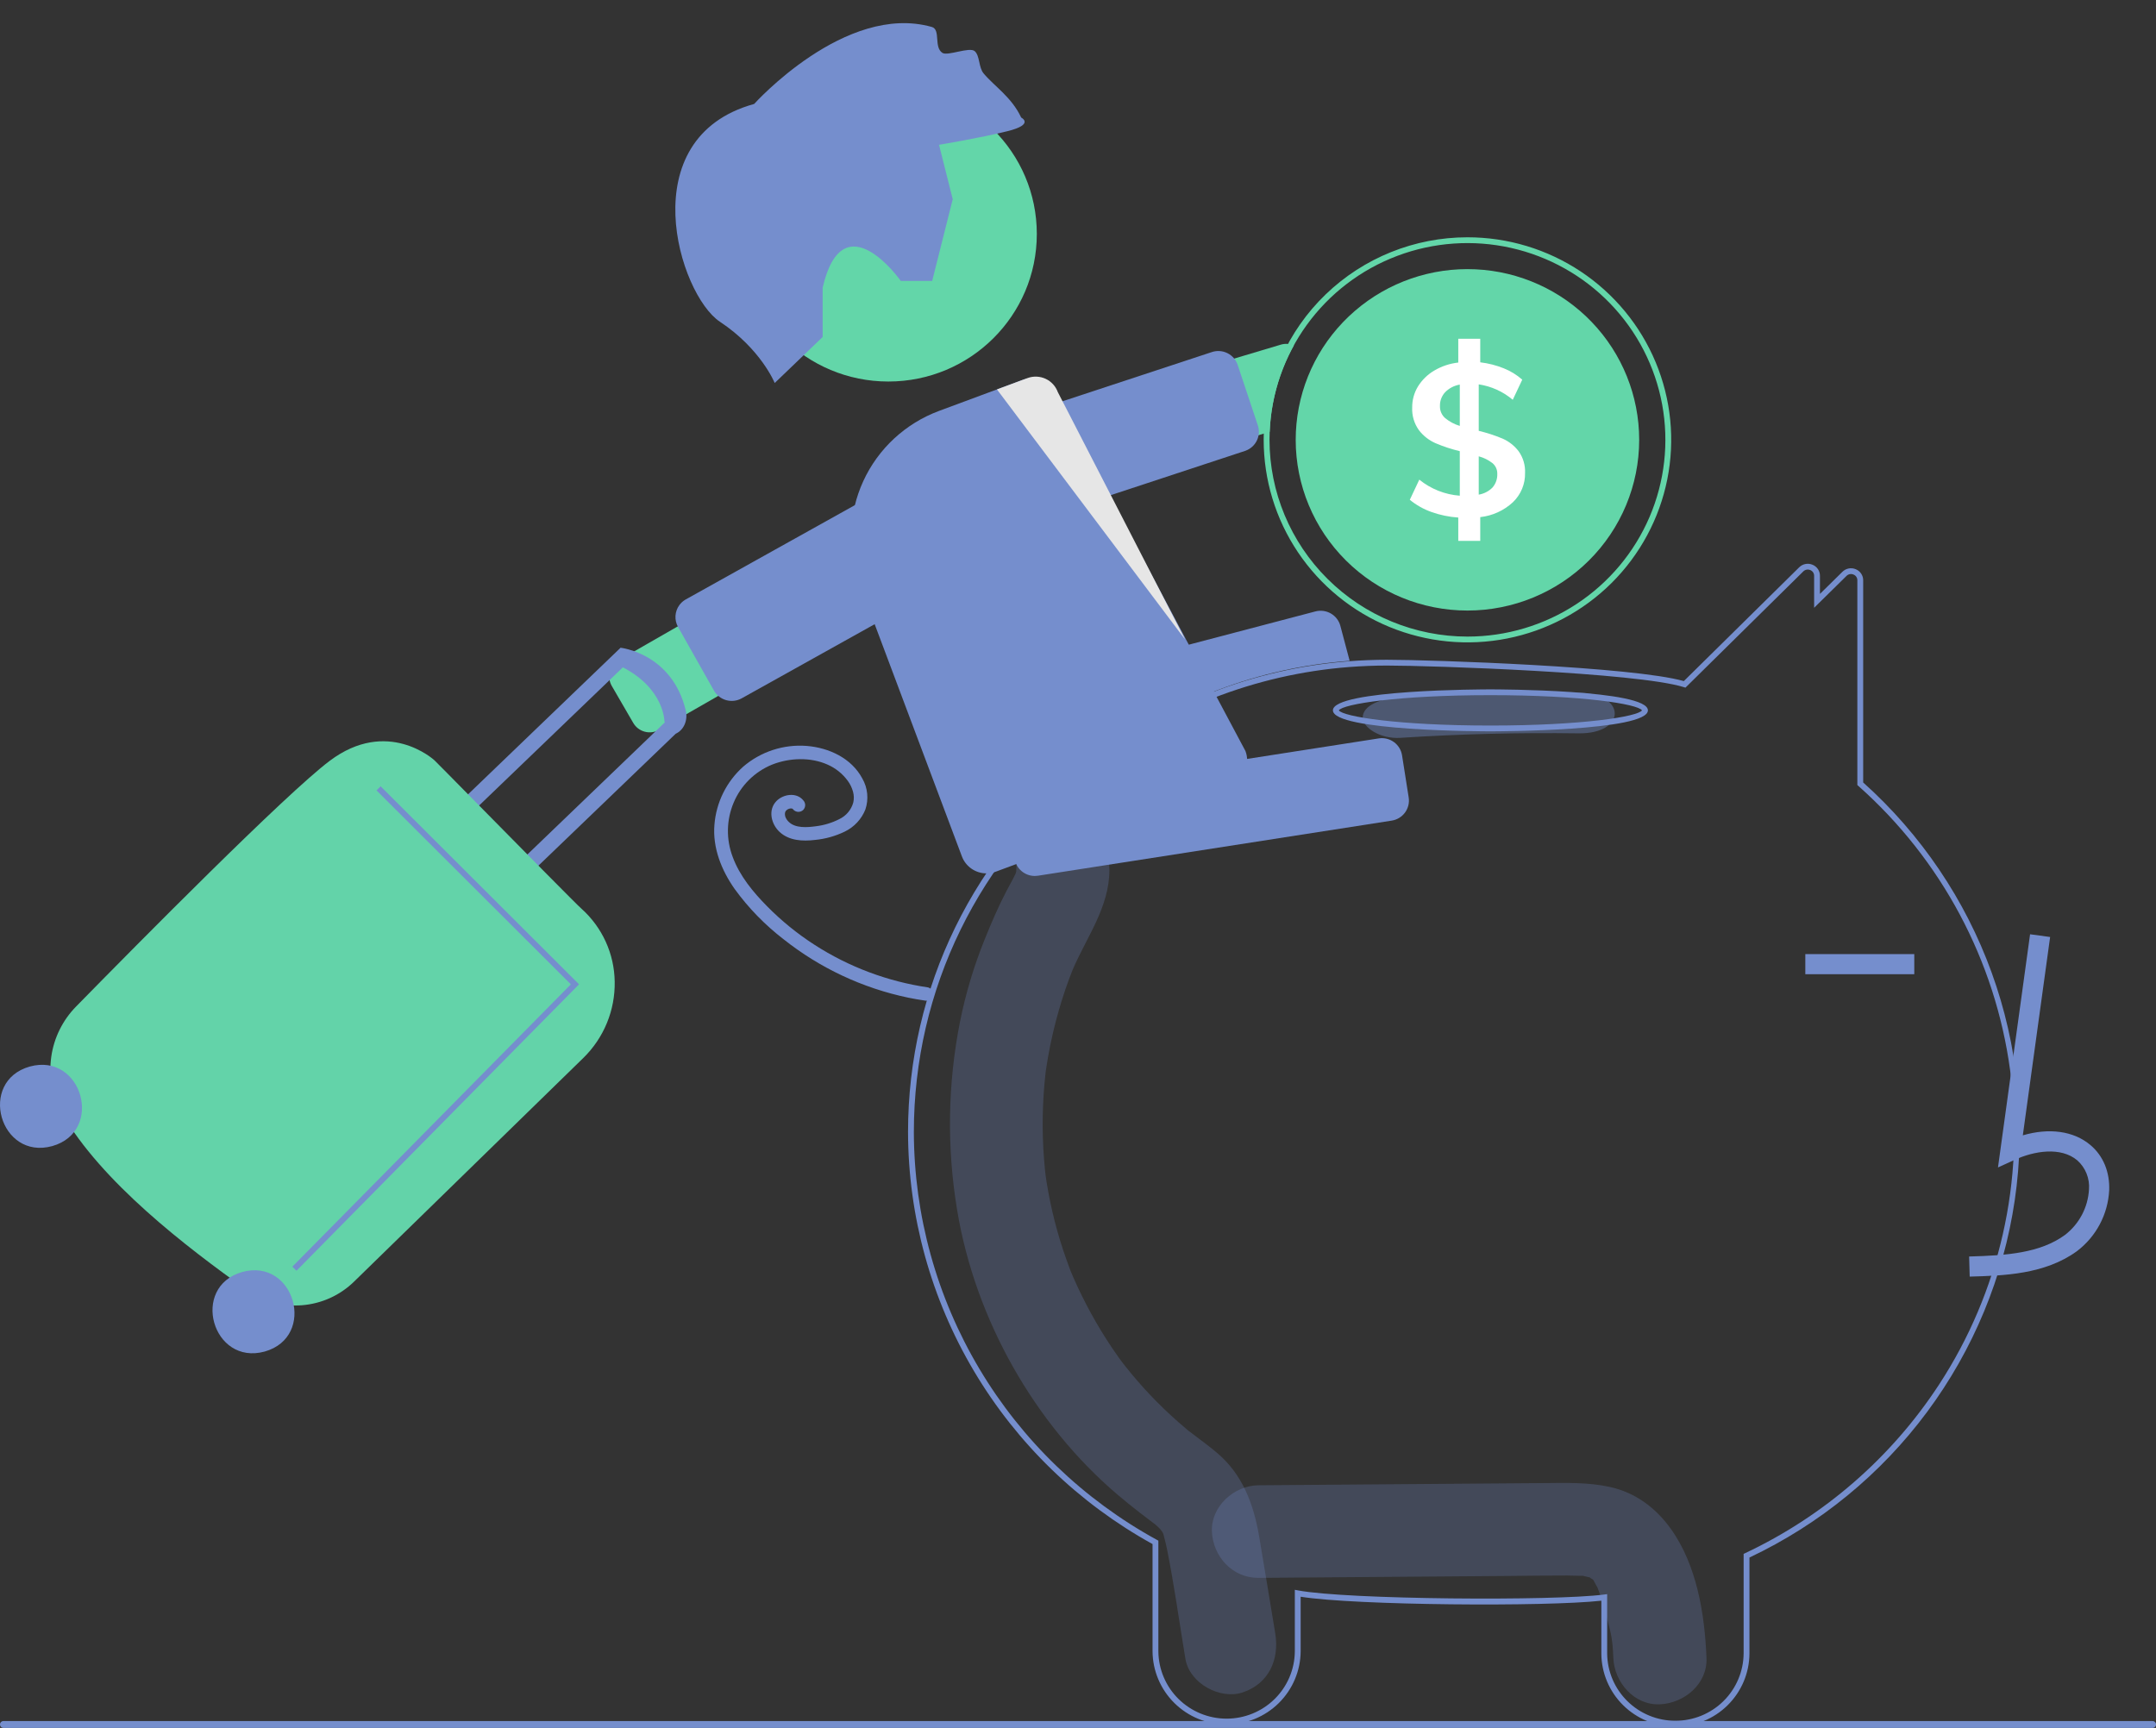 <svg width="640" height="513" viewBox="0 0 640 513" fill="none" xmlns="http://www.w3.org/2000/svg">
<rect x="0" y="0" width="640" height="513" fill="#333333" stroke="none"/>
<g clip-path="url(#clip0_17_19)">
<path d="M495.936 453.839C491.511 447.678 485.52 443.171 477.988 441.483C471.421 440.012 464.668 440.263 457.992 440.314L373.578 440.961C366.349 441.017 359.417 447.244 359.753 454.706C360.086 462.105 365.829 468.51 373.578 468.451C398.306 468.261 423.033 468.072 447.76 467.882C453.59 467.837 459.423 467.733 465.253 467.752C466.562 467.756 467.865 467.825 469.173 467.839C469.49 467.843 469.719 467.84 469.88 467.833C469.921 467.846 469.955 467.857 470.008 467.871C470.69 468.058 471.39 468.186 472.076 468.363C471.836 468.37 472.522 468.795 472.866 468.939C472.913 469.032 473.014 469.196 473.182 469.451C473.417 469.889 474.113 471.219 474.142 471.177C475.187 473.805 476.049 476.501 476.723 479.246C478.329 485.3 478.682 486.565 478.914 492.245C479.206 499.42 485.063 506.331 492.739 505.99C499.979 505.667 506.877 499.94 506.564 492.245C506.036 479.278 503.747 464.713 495.936 453.839Z" fill="#758ECD" fill-opacity="0.25"/>
<path d="M378.54 484.855C376.955 475.303 375.399 465.745 373.783 456.198C372.143 446.513 368.794 437.644 361.213 431.288C359.187 429.59 357.087 428.004 354.978 426.423C354.236 425.868 353.495 425.311 352.763 424.743C352.719 424.709 352.691 424.688 352.653 424.659C352.572 424.59 352.476 424.508 352.346 424.399C349.186 421.74 346.133 418.963 343.225 416.012C340.642 413.39 338.173 410.657 335.816 407.812C335.227 407.102 334.645 406.385 334.071 405.661C333.973 405.537 333.441 404.854 333.091 404.408C332.765 403.962 332.17 403.157 332.07 403.016C331.399 402.073 330.741 401.122 330.094 400.162C325.691 393.603 321.878 386.671 318.7 379.446C318.385 378.729 318.077 378.009 317.777 377.284C317.696 377.062 317.592 376.778 317.454 376.4C316.813 374.649 316.174 372.9 315.588 371.128C314.344 367.365 313.274 363.546 312.379 359.672C311.937 357.759 311.538 355.836 311.184 353.903C311.001 352.91 310.83 351.914 310.671 350.916C310.645 350.75 310.49 349.674 310.398 349.065C310.331 348.454 310.205 347.372 310.188 347.204C310.087 346.198 309.997 345.191 309.919 344.184C309.742 341.916 309.622 339.644 309.56 337.368C309.454 333.324 309.527 329.281 309.779 325.237C309.922 322.965 310.126 320.699 310.378 318.438C310.393 318.299 310.405 318.188 310.416 318.089C310.431 317.988 310.449 317.873 310.47 317.73C310.656 316.48 310.852 315.232 311.071 313.988C311.9 309.263 312.978 304.585 314.302 299.974C314.928 297.793 315.609 295.629 316.343 293.483C316.671 292.531 317.008 291.582 317.357 290.637C317.334 290.698 318.378 288.046 318.392 287.957C322.535 278.225 329.312 269.353 329.321 258.297C329.328 250.812 322.958 243.642 315.496 243.988C311.776 244.127 308.255 245.697 305.676 248.366C303.097 251.035 301.661 254.596 301.671 258.297C301.671 258.465 301.67 258.609 301.669 258.748C301.6 258.981 301.542 259.175 301.489 259.347C300.681 261.093 299.692 262.751 298.805 264.454C296.376 269.113 294.303 273.924 292.334 278.807C289.111 286.758 286.643 294.991 284.964 303.4C281.315 321.823 281.032 340.749 284.128 359.272C289.488 391.755 307.166 422.849 331.741 443.75C333.874 445.564 336.059 447.317 338.264 449.034C339.177 449.745 340.097 450.442 341.022 451.135C341.459 451.463 343.27 452.882 342.473 452.195C344.186 453.648 344.907 454.379 345.347 455.45C345.411 455.697 345.498 456.032 345.615 456.49C345.926 457.697 346.22 458.902 346.465 460.126C348.604 470.822 350.091 481.698 351.877 492.463C353.106 499.86 362.265 504.675 368.884 502.458C376.588 499.877 379.856 492.781 378.54 484.855Z" fill="#758ECD" fill-opacity="0.25"/>
<path d="M497.334 512.598C491.528 512.613 485.953 510.338 481.832 506.272C477.711 502.205 475.381 496.68 475.352 490.908V475.229C458.841 477.066 402.3 476.641 386.093 474.052V490.28C386.05 496.048 383.715 501.565 379.597 505.628C375.479 509.691 369.913 511.972 364.111 511.972C358.309 511.972 352.743 509.691 348.625 505.628C344.507 501.565 342.172 496.048 342.129 490.28V458.417C320.178 446.293 301.878 428.566 289.119 407.064C276.36 385.562 269.603 361.064 269.546 336.099C269.546 293.293 289.06 253.361 323.083 226.542C345.205 209.046 372.083 198.523 400.265 196.327C404.09 196.028 407.939 195.877 411.704 195.877C424.97 195.877 484.821 197.915 499.838 202.21L534.08 168.431C534.583 167.927 535.226 167.585 535.926 167.446C536.626 167.307 537.352 167.379 538.011 167.652C538.675 167.915 539.244 168.371 539.642 168.96C540.041 169.55 540.251 170.246 540.244 170.956V176.327L546.912 169.762C547.414 169.258 548.056 168.915 548.756 168.776C549.456 168.637 550.182 168.709 550.84 168.982C551.505 169.244 552.074 169.701 552.473 170.291C552.872 170.881 553.082 171.577 553.076 172.288V232.305C570.258 247.704 583.353 267.08 591.202 288.714C599.051 310.349 601.41 333.574 598.072 356.332C594.733 379.089 585.799 400.677 572.061 419.181C558.324 437.685 540.207 452.535 519.316 462.414V490.908C519.288 496.68 516.958 502.205 512.837 506.272C508.716 510.338 503.14 512.613 497.334 512.598ZM477.08 473.28V490.908C477.124 496.22 479.277 501.299 483.071 505.04C486.864 508.781 491.991 510.88 497.334 510.88C502.677 510.88 507.804 508.781 511.598 505.04C515.391 501.299 517.544 496.22 517.588 490.908V461.328L518.082 461.096C541.522 450.037 561.421 432.737 575.569 411.115C593.598 383.524 601.096 350.428 596.706 317.816C592.315 285.205 576.327 255.234 551.635 233.327L551.348 233.071V172.288C551.354 171.918 551.246 171.556 551.039 171.25C550.832 170.943 550.535 170.707 550.188 170.573C549.844 170.427 549.463 170.388 549.096 170.46C548.729 170.533 548.393 170.714 548.131 170.98L538.516 180.447V170.956C538.522 170.587 538.415 170.225 538.207 169.918C538 169.612 537.703 169.376 537.357 169.242C537.012 169.096 536.63 169.057 536.263 169.13C535.895 169.203 535.558 169.385 535.296 169.651L500.321 204.154L499.824 203.999C485.864 199.655 425.07 197.595 411.704 197.595C407.983 197.595 404.18 197.745 400.401 198.04C372.561 200.21 346.01 210.604 324.157 227.888C290.549 254.379 271.274 293.821 271.274 336.099C271.332 360.843 278.052 385.12 290.738 406.409C303.423 427.698 321.611 445.222 343.411 457.16L343.857 457.405V490.281C343.901 495.592 346.055 500.671 349.849 504.411C353.642 508.151 358.768 510.249 364.111 510.249C369.454 510.249 374.58 508.151 378.374 504.411C382.167 500.671 384.321 495.592 384.365 490.281V471.995L385.389 472.186C399.954 474.911 461.282 475.34 476.104 473.408L477.08 473.28Z" fill="#758ECD"/>
<path d="M380.192 102.327L284.504 130.916C281.46 131.829 278.906 133.906 277.401 136.69C275.897 139.475 275.566 142.739 276.481 145.765C277.396 148.792 279.482 151.334 282.281 152.833C285.08 154.332 288.362 154.664 291.408 153.758L375.145 128.734L376.9 128.21C377.255 119.223 379.707 110.442 384.063 102.559C383.516 102.315 382.932 102.164 382.335 102.112C381.613 102.043 380.885 102.116 380.192 102.327Z" fill="#63D6A9"/>
<path d="M289.753 159.853C288.483 159.85 287.246 159.45 286.216 158.71C285.187 157.97 284.418 156.927 284.017 155.729L278.034 137.778C277.784 137.029 277.685 136.237 277.743 135.45C277.8 134.662 278.014 133.894 278.37 133.188C278.727 132.482 279.219 131.853 279.821 131.337C280.422 130.821 281.119 130.427 281.873 130.179L359.753 104.519C360.507 104.27 361.303 104.172 362.095 104.229C362.888 104.287 363.661 104.498 364.37 104.853C365.08 105.207 365.713 105.697 366.232 106.294C366.752 106.892 367.148 107.585 367.398 108.335L373.381 126.285C373.879 127.762 373.779 129.373 373.103 130.777C372.427 132.182 371.227 133.269 369.758 133.81C369.686 133.837 369.613 133.862 369.54 133.886L291.662 159.545C291.046 159.749 290.402 159.853 289.753 159.853Z" fill="#758ECD"/>
<path d="M435.605 70.448C419.886 70.454 404.787 76.541 393.503 87.419C382.218 98.298 375.635 113.115 375.145 128.734C375.128 129.344 375.119 129.963 375.119 130.581C375.119 142.474 378.667 154.101 385.313 163.989C391.959 173.878 401.406 181.586 412.458 186.137C423.51 190.688 435.672 191.879 447.405 189.559C459.138 187.239 469.915 181.512 478.374 173.102C486.833 164.692 492.594 153.977 494.928 142.313C497.262 130.648 496.064 118.557 491.486 107.569C486.908 96.581 479.155 87.19 469.209 80.582C459.262 73.975 447.568 70.448 435.605 70.448ZM435.605 188.996C420.026 188.98 405.091 182.821 394.075 171.869C383.059 160.918 376.864 146.069 376.848 130.581C376.848 129.782 376.865 128.992 376.899 128.21C377.367 116.768 381.208 105.714 387.944 96.424C394.68 87.134 404.015 80.018 414.786 75.96C425.558 71.902 437.292 71.081 448.529 73.6C459.766 76.119 470.011 81.866 477.989 90.127C485.967 98.388 491.326 108.798 493.401 120.062C495.476 131.327 494.174 142.95 489.658 153.485C485.141 164.02 477.61 173.003 467.999 179.317C458.389 185.631 447.124 188.997 435.605 188.996Z" fill="#63D6A9"/>
<path d="M486.585 130.581C486.585 144.023 481.214 156.915 471.653 166.42C462.093 175.925 449.126 181.265 435.605 181.265C422.084 181.265 409.117 175.925 399.556 166.42C389.995 156.915 384.624 144.023 384.624 130.581C384.624 128.975 384.702 127.394 384.849 125.831C386.077 112.858 392.284 100.853 402.181 92.311C412.078 83.768 424.904 79.342 437.997 79.954C451.089 80.565 463.441 86.166 472.489 95.594C481.537 105.021 486.585 117.551 486.585 130.581Z" fill="#63D6A9"/>
<path d="M450.786 133.949C449.551 132.334 447.925 131.054 446.06 130.229C443.76 129.265 441.384 128.49 438.957 127.91V114.113C442.688 114.673 446.187 116.259 449.058 118.692L451.875 112.722C450.255 111.287 448.395 110.144 446.38 109.346C444.145 108.446 441.8 107.848 439.407 107.568V100.575H432.883V107.636C430.364 107.918 427.934 108.729 425.754 110.016C423.786 111.174 422.128 112.789 420.924 114.723C419.775 116.611 419.179 118.78 419.205 120.986C419.092 123.376 419.789 125.735 421.183 127.686C422.467 129.375 424.162 130.712 426.108 131.569C428.445 132.561 430.862 133.357 433.332 133.949V147.169C428.93 146.839 424.735 145.175 421.313 142.402L418.496 148.381C420.41 149.953 422.585 151.18 424.925 152.006C427.488 152.918 430.167 153.473 432.883 153.655V160.588H439.407V153.526C443.03 153.133 446.428 151.584 449.093 149.111C450.266 147.992 451.193 146.643 451.815 145.15C452.437 143.656 452.74 142.051 452.705 140.435C452.813 138.12 452.138 135.836 450.786 133.949ZM433.332 126.449C431.743 125.97 430.266 125.182 428.986 124.13C428.479 123.681 428.078 123.127 427.812 122.506C427.546 121.885 427.422 121.213 427.448 120.539C427.401 119.009 427.966 117.523 429.02 116.407C430.189 115.236 431.697 114.458 433.332 114.182V126.449ZM443.053 144.73C441.951 145.854 440.515 146.597 438.957 146.852V135.478C440.447 135.875 441.84 136.568 443.053 137.514C443.513 137.904 443.879 138.393 444.122 138.943C444.366 139.493 444.482 140.091 444.462 140.692C444.522 142.167 444.018 143.609 443.053 144.73Z" fill="white"/>
<path d="M292.53 232.605C291.194 232.603 289.897 232.162 288.838 231.352C287.78 230.542 287.02 229.408 286.676 228.124L283.418 215.866C283.011 214.325 283.234 212.686 284.04 211.309C284.846 209.932 286.168 208.929 287.717 208.52L390.491 181.52C392.042 181.118 393.69 181.343 395.075 182.145C396.459 182.948 397.468 184.263 397.88 185.803L400.639 196.189L400.122 196.229C373.764 198.266 348.544 207.767 327.447 223.607L327.297 223.679L294.065 232.407C293.564 232.538 293.048 232.605 292.53 232.605Z" fill="#758ECD"/>
<path d="M275.509 293.156C263.453 291.385 251.923 287.051 241.704 280.449C236.642 277.18 231.955 273.369 227.729 269.085C223.557 264.855 219.566 260.047 217.5 254.413C215.512 249.201 215.614 243.429 217.786 238.29C219.928 233.182 224.02 229.127 229.165 227.014C234.341 224.962 240.594 224.743 245.63 226.99C248.031 228.036 250.108 229.698 251.648 231.806C252.364 232.777 252.894 233.872 253.212 235.034C253.507 236.087 253.534 237.197 253.29 238.263C252.995 239.328 252.474 240.317 251.763 241.165C251.051 242.013 250.166 242.7 249.165 243.179C246.964 244.302 244.579 245.026 242.121 245.315C239.65 245.65 236.1 245.955 234.113 243.983C233.704 243.593 233.382 243.121 233.169 242.599C233.02 242.199 232.969 241.77 233.02 241.347C232.991 241.533 233.14 240.941 233.131 240.964C233.1 241.052 232.964 241.265 233.157 240.938C233.218 240.829 233.285 240.725 233.359 240.626C233.293 240.71 233.149 240.851 233.406 240.609C233.619 240.378 233.893 240.21 234.196 240.124C234.316 240.09 234.437 240.062 234.557 240.03C234.862 239.947 234.254 240.034 234.565 240.024C234.686 240.02 234.807 240.023 234.927 240.018C235.233 240.004 234.626 239.935 234.919 240.008C235.033 240.037 235.145 240.065 235.258 240.1C235.501 240.176 235.085 239.922 235.25 240.112C235.444 240.335 235.047 239.895 235.267 240.111C235.376 240.218 235.48 240.331 235.576 240.45C235.957 240.824 236.472 241.034 237.008 241.034C237.544 241.034 238.059 240.824 238.44 240.45C238.809 240.066 239.015 239.556 239.015 239.026C239.015 238.496 238.809 237.986 238.44 237.602C236.443 235.141 232.498 235.749 230.478 237.829C227.901 240.482 228.921 244.687 231.428 247.002C234.265 249.623 238.284 249.805 241.933 249.365C245.018 249.072 248.024 248.227 250.807 246.872C253.572 245.522 255.735 243.199 256.876 240.354C257.391 238.836 257.576 237.226 257.419 235.631C257.262 234.036 256.765 232.493 255.963 231.103C252.741 225.08 246.068 221.992 239.473 221.457C236.077 221.193 232.663 221.6 229.426 222.657C226.19 223.713 223.197 225.397 220.62 227.61C215.652 232.057 212.593 238.231 212.076 244.856C211.5 251.725 214.181 258.395 218.089 263.939C222.18 269.571 227.063 274.591 232.588 278.846C243.388 287.419 256.057 293.359 269.58 296.191C271.189 296.521 272.806 296.804 274.432 297.039C274.949 297.164 275.495 297.088 275.958 296.826C276.421 296.565 276.766 296.138 276.924 295.633C277.062 295.118 276.992 294.569 276.727 294.106C276.462 293.642 276.025 293.301 275.509 293.156L275.509 293.156Z" fill="#758ECD"/>
<path d="M468.531 205.64C450.867 205.392 433.259 205.837 415.707 206.977C409.708 207.366 404.517 209.474 404.517 213.017C404.517 215.98 409.666 219.45 415.707 219.058C433.251 217.919 450.858 217.474 468.531 217.721C482.938 217.923 482.93 205.842 468.531 205.64Z" fill="#758ECD" fill-opacity="0.4"/>
<path d="M442.424 217.123C440.515 217.123 395.672 217.052 395.672 210.894C395.672 204.736 440.515 204.665 442.424 204.665C444.333 204.665 489.175 204.736 489.175 210.894C489.175 217.052 444.333 217.123 442.424 217.123ZM397.426 210.894C398.653 212.761 415.136 215.405 442.424 215.405C469.711 215.405 486.194 212.761 487.422 210.894C486.195 209.027 469.711 206.384 442.424 206.384C415.136 206.384 398.653 209.027 397.426 210.894V210.894Z" fill="#758ECD"/>
<path d="M584.697 379.01C594.624 378.736 606.978 378.394 616.496 371.481C619.33 369.339 621.659 366.606 623.319 363.474C624.979 360.343 625.93 356.888 626.105 353.353C626.299 347.894 624.316 343.129 620.519 339.94C615.548 335.763 608.289 334.784 600.466 337.069L608.571 278.184L602.621 277.373L593.093 346.601L598.061 344.334C603.822 341.708 611.729 340.371 616.642 344.499C617.849 345.578 618.789 346.92 619.389 348.419C619.99 349.918 620.234 351.534 620.104 353.143C619.958 355.774 619.244 358.343 618.01 360.676C616.776 363.008 615.052 365.049 612.953 366.66C605.547 372.038 595.699 372.732 584.53 373.043L584.697 379.01Z" fill="#758ECD"/>
<path d="M568.247 283.262H535.902V289.233H568.247V283.262Z" fill="#758ECD"/>
<path d="M307.166 260.065C305.726 260.06 304.335 259.546 303.242 258.615C302.149 257.683 301.425 256.395 301.201 254.982L299.226 242.455C298.98 240.88 299.372 239.272 300.317 237.983C301.261 236.695 302.682 235.832 304.266 235.584L409.278 219.225C410.863 218.98 412.48 219.37 413.776 220.309C415.072 221.248 415.94 222.66 416.19 224.235L418.164 236.762C418.411 238.337 418.019 239.945 417.074 241.234C416.129 242.522 414.709 243.385 413.125 243.634L308.112 259.992C307.799 260.04 307.483 260.065 307.166 260.065Z" fill="#758ECD"/>
<path d="M263.707 113.269C288.045 113.269 307.775 93.654 307.775 69.458C307.775 45.261 288.045 25.646 263.707 25.646C239.369 25.646 219.639 45.261 219.639 69.458C219.639 93.654 239.369 113.269 263.707 113.269Z" fill="#63D6A9"/>
<path d="M292.829 259.299C291.244 259.296 289.698 258.813 288.396 257.914C287.094 257.016 286.098 255.744 285.541 254.27L255.157 173.374C251.444 163.453 251.84 152.472 256.26 142.841C260.68 133.21 268.762 125.716 278.733 122.001L303.438 112.83C304.393 112.473 305.41 112.307 306.43 112.343C307.45 112.378 308.453 112.613 309.381 113.035C310.307 113.446 311.141 114.037 311.835 114.772C312.529 115.508 313.068 116.373 313.421 117.318L369.704 222.967C370.07 223.919 370.242 224.935 370.211 225.954C370.18 226.973 369.947 227.976 369.525 228.905C369.103 229.834 368.5 230.671 367.751 231.368C367.003 232.065 366.123 232.607 365.162 232.965L295.547 258.808C294.677 259.132 293.757 259.298 292.829 259.299Z" fill="#758ECD"/>
<path d="M295.943 115.612L351.787 189.856L314 116.392C313.688 115.535 313.209 114.747 312.59 114.074C311.972 113.401 311.226 112.855 310.396 112.469C309.566 112.082 308.667 111.862 307.751 111.821C306.835 111.779 305.919 111.918 305.057 112.229L295.943 115.612Z" fill="#E6E6E6"/>
<path d="M183.663 196.021L270.209 146.379C271.573 145.597 273.079 145.089 274.64 144.885C276.202 144.681 277.788 144.785 279.309 145.191C280.831 145.596 282.256 146.296 283.506 147.249C284.755 148.203 285.803 149.392 286.59 150.748C287.377 152.104 287.888 153.601 288.093 155.154C288.298 156.706 288.194 158.283 287.785 159.796C287.377 161.308 286.674 162.726 285.715 163.967C284.755 165.209 283.56 166.251 282.196 167.034L195.65 216.676C195.012 217.043 194.306 217.281 193.575 217.376C192.844 217.472 192.101 217.423 191.388 217.233C190.676 217.043 190.008 216.716 189.423 216.269C188.838 215.822 188.347 215.266 187.979 214.631L181.605 203.648C180.861 202.366 180.66 200.841 181.045 199.411C181.431 197.981 182.373 196.761 183.663 196.021Z" fill="#63D6A9"/>
<path d="M203.252 178.154C203.362 178.083 203.475 178.015 203.591 177.95L203.591 177.95L275.149 138.046C275.842 137.66 276.604 137.413 277.393 137.32C278.182 137.226 278.981 137.288 279.746 137.502C280.511 137.716 281.225 138.077 281.85 138.566C282.474 139.054 282.995 139.66 283.383 140.349L294.04 159.237C294.429 159.926 294.677 160.684 294.771 161.468C294.865 162.252 294.802 163.047 294.587 163.807C294.372 164.568 294.008 165.278 293.517 165.899C293.026 166.519 292.416 167.037 291.723 167.424L220.165 207.327C218.766 208.106 217.113 208.301 215.569 207.869C214.026 207.437 212.717 206.414 211.931 205.025L201.274 186.136C200.705 185.123 200.442 183.968 200.517 182.81C200.592 181.652 201.001 180.539 201.696 179.607C202.123 179.034 202.65 178.542 203.252 178.154Z" fill="#758ECD"/>
<path d="M638.971 513H1.029C0.757 512.999 0.496 512.891 0.303 512.699C0.111 512.508 0.003 512.248 0.003 511.977C0.003 511.706 0.111 511.447 0.303 511.255C0.496 511.063 0.757 510.955 1.029 510.954H638.971C639.244 510.954 639.506 511.062 639.699 511.254C639.892 511.446 640 511.706 640 511.977C640 512.248 639.892 512.509 639.699 512.7C639.506 512.892 639.244 513 638.971 513Z" fill="#758ECD"/>
<path d="M278.749 42.986L282.814 59.152L276.716 83.4H267.394C267.394 83.4 250.293 59.152 244.196 85.421V100.051L229.968 113.71C229.968 113.71 225.903 103.607 213.708 95.524C201.513 87.441 187.286 40.966 223.871 30.863C223.871 30.863 250.923 0.74 276.604 8.002C279.314 8.769 277.118 14.029 279.765 15.707C281.35 16.713 287.808 13.818 289.351 15.196C290.889 16.57 290.478 19.991 291.96 21.77C295.223 25.684 300.258 28.767 303.139 34.904C303.139 34.904 307.204 36.925 299.074 38.945C290.944 40.966 278.749 42.986 278.749 42.986Z" fill="#758ECD"/>
<path d="M197.246 214.274L197.371 214.449L132.286 277.008L135.023 280.85L200.575 217.842C201.755 217.302 202.695 216.321 203.239 215.062C203.783 213.803 203.898 212.342 203.564 210.922C199.474 193.897 184.176 192.305 184.176 192.305L184.117 192.403L117.575 256.363L120.312 260.205L184.897 198.127C197.298 204.546 197.246 214.274 197.246 214.274Z" fill="#758ECD"/>
<path d="M18.157 330.094C15.45 325.088 14.421 319.354 15.221 313.726C16.02 308.099 18.606 302.872 22.602 298.807C40.862 280.171 84.75 235.76 97.865 225.891C114.943 213.042 128.664 225.445 128.965 225.724C129.332 226.059 134.455 231.26 141.545 238.459C153.598 250.696 171.812 269.189 172.618 269.794C175.671 272.533 178.122 275.87 179.818 279.595C181.513 283.32 182.416 287.353 182.471 291.441C182.546 295.644 181.76 299.819 180.162 303.711C178.563 307.603 176.186 311.131 173.173 314.081L105.107 380.492C100.94 384.572 95.456 387.058 89.625 387.511C83.793 387.964 77.988 386.355 73.234 382.967C55.267 370.19 30.028 350.843 18.349 330.434C18.284 330.322 18.22 330.207 18.157 330.094Z" fill="#63D3A9"/>
<path d="M8.832 316.645C24.386 312.374 31.024 335.856 15.509 340.264C-0.045 344.536 -6.683 321.053 8.832 316.645Z" fill="#758ECD"/>
<path d="M71.909 377.637C87.464 373.366 94.101 396.849 78.586 401.257C63.032 405.528 56.395 382.045 71.909 377.637Z" fill="#758ECD"/>
<path d="M86.785 376.063L169.454 292.244L111.763 234.654L112.987 233.442L171.884 292.234L171.286 292.841L88.018 377.266L86.785 376.063Z" fill="#758ECD"/>
</g>
<defs>
<clipPath id="clip0_17_19">
<rect width="640" height="513" fill="white"/>
</clipPath>
</defs>
</svg>
